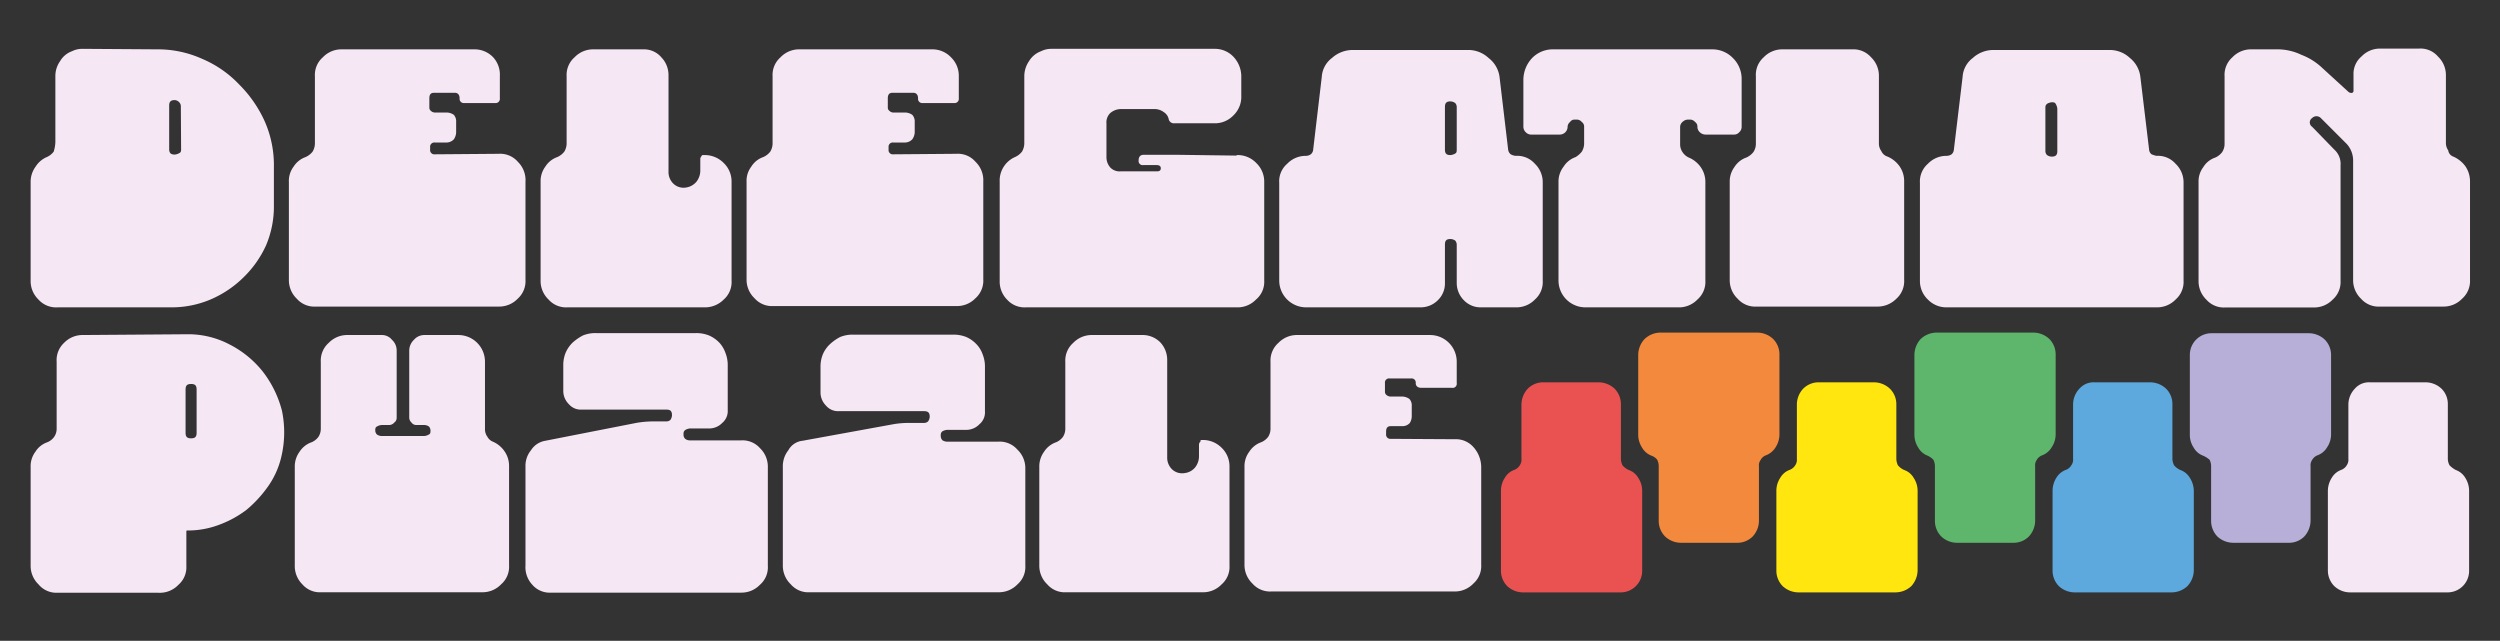 <svg id="Слой_1" data-name="Слой 1" xmlns="http://www.w3.org/2000/svg" viewBox="0 0 195.06 50"><rect x="0" y="0" width="195.06" height="50" fill="#333333" stroke="none"/><defs><style>.cls-1{fill:#f5e7f3;}.cls-2{fill:#ea5252;}.cls-3{fill:#f2893d;}.cls-4{fill:#ffe60e;}.cls-5{fill:#5eb66d;}.cls-6{fill:#5da8dd;}.cls-7{fill:#b7afd7;}</style></defs><path class="cls-1" d="M12.26,3.85a8.4,8.4,0,0,1,3.51.74,8.58,8.58,0,0,1,2.89,2,9.67,9.67,0,0,1,2,2.89A8.44,8.44,0,0,1,21.37,13v3a7.75,7.75,0,0,1-.61,3.14A8.18,8.18,0,0,1,19,21.64a8.3,8.3,0,0,1-2.58,1.73,7.78,7.78,0,0,1-3.14.61H4.5A1.84,1.84,0,0,1,3,23.37a2,2,0,0,1-.61-1.48v-7.7A2,2,0,0,1,2.78,13a1.92,1.92,0,0,1,.86-.74,1.37,1.37,0,0,0,.55-.43,2.81,2.81,0,0,0,.13-.74V5.94a2,2,0,0,1,.37-1.17A1.76,1.76,0,0,1,5.61,4a1.8,1.8,0,0,1,.8-.19Zm1.85,4.43A.42.42,0,0,0,14,8a.5.5,0,0,0-.37-.19c-.3,0-.43.12-.43.43v3.39c0,.31.13.43.43.43a.85.85,0,0,0,.37-.12c.13-.06.13-.19.13-.31Z"/><path class="cls-1" d="M38.92,12a1.81,1.81,0,0,1,1.48.62A2,2,0,0,1,41,14.19v7.64a1.84,1.84,0,0,1-.61,1.48,2,2,0,0,1-1.48.61H24.64a1.82,1.82,0,0,1-1.48-.61,2,2,0,0,1-.62-1.48V14.19A1.83,1.83,0,0,1,22.91,13a1.81,1.81,0,0,1,.92-.74,1.41,1.41,0,0,0,.56-.43,1.25,1.25,0,0,0,.18-.62V5.94a1.82,1.82,0,0,1,.62-1.47,2,2,0,0,1,1.48-.62H37a2,2,0,0,1,1.48.62A2,2,0,0,1,39,5.94V7.67a.33.33,0,0,1-.37.37h-2.4a.33.33,0,0,1-.37-.37c0-.25-.12-.43-.37-.43H33.87c-.25,0-.37.12-.37.43v.74a.31.31,0,0,0,.12.24.46.46,0,0,0,.31.13h.93a1,1,0,0,1,.55.18.77.77,0,0,1,.18.56v.8a1,1,0,0,1-.18.55.79.79,0,0,1-.55.25h-.93a.33.33,0,0,0-.37.37v.18a.33.33,0,0,0,.37.37Z"/><path class="cls-1" d="M54.93,12.1a2.07,2.07,0,0,1,1.54.62,2,2,0,0,1,.61,1.47v7.7a1.82,1.82,0,0,1-.61,1.48,2.06,2.06,0,0,1-1.54.61H44.28a1.82,1.82,0,0,1-1.48-.61,2,2,0,0,1-.62-1.48v-7.7A1.89,1.89,0,0,1,42.55,13a1.81,1.81,0,0,1,.92-.74,1.41,1.41,0,0,0,.56-.43,1.25,1.25,0,0,0,.18-.62V5.94a1.82,1.82,0,0,1,.62-1.47,2,2,0,0,1,1.48-.62h3.88a1.78,1.78,0,0,1,1.41.62,2,2,0,0,1,.56,1.41v7.51a1.26,1.26,0,0,0,.37.93,1.14,1.14,0,0,0,1,.31,1.3,1.3,0,0,0,.8-.44,1.41,1.41,0,0,0,.31-.86v-.92a.33.33,0,0,1,.12-.25C54.74,12.1,54.8,12.1,54.93,12.1Z"/><path class="cls-1" d="M74.63,12a1.81,1.81,0,0,1,1.48.62,2,2,0,0,1,.61,1.53v7.64a1.84,1.84,0,0,1-.61,1.48,2,2,0,0,1-1.48.61H60.34a1.82,1.82,0,0,1-1.47-.61,2,2,0,0,1-.62-1.48V14.19A1.83,1.83,0,0,1,58.62,13a1.77,1.77,0,0,1,.92-.74,1.41,1.41,0,0,0,.56-.43,1.25,1.25,0,0,0,.18-.62V5.94a1.82,1.82,0,0,1,.62-1.47,2,2,0,0,1,1.48-.62H72.72a2,2,0,0,1,1.48.62,2,2,0,0,1,.61,1.47V7.67a.33.33,0,0,1-.37.37H72a.33.33,0,0,1-.37-.37c0-.25-.12-.43-.37-.43H69.64c-.24,0-.37.12-.37.43v.74a.29.29,0,0,0,.13.24.42.42,0,0,0,.3.13h.93a1,1,0,0,1,.55.18.77.77,0,0,1,.19.56v.8a1,1,0,0,1-.19.55.79.79,0,0,1-.55.25H69.7a.33.33,0,0,0-.37.37v.18a.33.33,0,0,0,.37.37Z"/><path class="cls-1" d="M96.48,12.1a2,2,0,0,1,1.54.62,2,2,0,0,1,.62,1.47v7.7A1.8,1.8,0,0,1,98,23.37a2,2,0,0,1-1.54.61H80.05a1.82,1.82,0,0,1-1.48-.61A2,2,0,0,1,78,21.89v-7.7A2,2,0,0,1,78.32,13a2,2,0,0,1,.86-.74,1.41,1.41,0,0,0,.56-.43,1.3,1.3,0,0,0,.18-.68V5.94a2.08,2.08,0,0,1,.37-1.17A1.82,1.82,0,0,1,81.22,4a1.77,1.77,0,0,1,.8-.19H94.76a2,2,0,0,1,1.48.62,2.25,2.25,0,0,1,.61,1.47V7.48A2,2,0,0,1,96.24,9a2,2,0,0,1-1.48.62H91.62a.41.41,0,0,1-.43-.31.84.84,0,0,0-.37-.55,1.22,1.22,0,0,0-.68-.25H87.43a1.29,1.29,0,0,0-.8.31,1,1,0,0,0-.3.8v2.64a1.22,1.22,0,0,0,.3.81,1,1,0,0,0,.8.3h2.84c.18,0,.3-.06.3-.24s-.12-.25-.36-.25h-1a.32.32,0,0,1-.37-.37c0-.25.12-.43.37-.43H92l4.49.06Z"/><path class="cls-1" d="M118.28,12.16a1.83,1.83,0,0,1,1.48.62,2,2,0,0,1,.61,1.48v7.63a1.82,1.82,0,0,1-.61,1.48,2,2,0,0,1-1.48.61h-2.71a1.8,1.8,0,0,1-1.35-.55,1.91,1.91,0,0,1-.56-1.35v-3a.49.49,0,0,0-.12-.31.68.68,0,0,0-.37-.12c-.31,0-.43.12-.43.43v3a1.81,1.81,0,0,1-.56,1.35,1.88,1.88,0,0,1-1.35.55H101.9a2.1,2.1,0,0,1-2.09-2.09V14.26a1.8,1.8,0,0,1,.62-1.48,2,2,0,0,1,1.47-.62.65.65,0,0,0,.37-.12.52.52,0,0,0,.19-.37L103.13,6a2,2,0,0,1,.8-1.48,2.42,2.42,0,0,1,1.61-.62h9a2.31,2.31,0,0,1,1.6.62A2.22,2.22,0,0,1,117,6l.67,5.66a.56.56,0,0,0,.19.37A.91.91,0,0,0,118.28,12.16Zm-4.62-3.81a.46.46,0,0,0-.12-.31.68.68,0,0,0-.37-.13c-.31,0-.43.13-.43.44v3.32c0,.31.12.43.43.43a.89.89,0,0,0,.37-.12c.12-.06.12-.19.12-.31Z"/><path class="cls-1" d="M133.61,3.85a2.23,2.23,0,0,1,1.6.68,2.27,2.27,0,0,1,.68,1.66v3.7a.56.56,0,0,1-.19.43.52.52,0,0,1-.37.18h-2.27a.65.65,0,0,1-.43-.18.56.56,0,0,1-.19-.43.43.43,0,0,0-.18-.37.53.53,0,0,0-.37-.19h-.19a.64.64,0,0,0-.43.19.52.52,0,0,0-.18.37v1.35a1.08,1.08,0,0,0,.18.62,1.18,1.18,0,0,0,.49.43,2.15,2.15,0,0,1,.93.74,2,2,0,0,1,.37,1.16v7.7a1.83,1.83,0,0,1-.62,1.48,2,2,0,0,1-1.54.61h-7.14a2.1,2.1,0,0,1-2.16-2.09v-7.7A1.89,1.89,0,0,1,122,13a1.79,1.79,0,0,1,.93-.74,1.85,1.85,0,0,0,.49-.43,1.25,1.25,0,0,0,.18-.62V9.89a.43.43,0,0,0-.18-.37.52.52,0,0,0-.37-.19h-.18a.42.42,0,0,0-.37.19.5.5,0,0,0-.19.37.61.61,0,0,1-.61.61h-2.22a.57.57,0,0,1-.43-.18.59.59,0,0,1-.19-.43V6.19a2.5,2.5,0,0,1,.68-1.66,2.25,2.25,0,0,1,1.6-.68Z"/><path class="cls-1" d="M147.28,12.22a2.21,2.21,0,0,1,.92.74,2,2,0,0,1,.37,1.17v7.7a1.84,1.84,0,0,1-.61,1.48,2.06,2.06,0,0,1-1.54.61h-9.36a1.82,1.82,0,0,1-1.48-.61,2,2,0,0,1-.62-1.48V14.19a1.89,1.89,0,0,1,.37-1.16,1.79,1.79,0,0,1,.93-.74,1.45,1.45,0,0,0,.55-.43,1.17,1.17,0,0,0,.19-.62V5.94a1.82,1.82,0,0,1,.61-1.47,2,2,0,0,1,1.48-.62h5.42a1.84,1.84,0,0,1,1.48.62,2,2,0,0,1,.61,1.47v5.24a1,1,0,0,0,.19.61A.78.78,0,0,0,147.28,12.22Z"/><path class="cls-1" d="M168.27,12.16a1.83,1.83,0,0,1,1.48.62,2,2,0,0,1,.62,1.48v7.63a1.83,1.83,0,0,1-.62,1.48,2,2,0,0,1-1.48.61H151.9a2,2,0,0,1-1.48-.61,2,2,0,0,1-.62-1.48V14.26a1.83,1.83,0,0,1,.62-1.48,2,2,0,0,1,1.48-.62.71.71,0,0,0,.37-.12.54.54,0,0,0,.18-.37L153.13,6a2,2,0,0,1,.8-1.48,2.38,2.38,0,0,1,1.6-.62h9.05a2.29,2.29,0,0,1,1.6.62A2.22,2.22,0,0,1,167,6l.68,5.66a.54.54,0,0,0,.18.37A1.68,1.68,0,0,0,168.27,12.16Zm-7.75-3.69a.91.91,0,0,0-.13-.37c-.06-.12-.18-.12-.31-.12a.85.85,0,0,0-.36.12c-.13.12-.13.18-.13.37v3.32a.43.43,0,0,0,.13.31.64.64,0,0,0,.36.12c.31,0,.44-.12.44-.43Z"/><path class="cls-1" d="M191.42,12.22a2.31,2.31,0,0,1,.93.74,2.08,2.08,0,0,1,.37,1.17v7.7a1.84,1.84,0,0,1-.62,1.48,2,2,0,0,1-1.48.61H185.7a1.82,1.82,0,0,1-1.48-.61,2,2,0,0,1-.62-1.48V12.47a1.94,1.94,0,0,0-.49-1.23l-.43-.43h0l-1.6-1.6a.48.48,0,0,0-.68,0,.41.41,0,0,0,0,.68l1.73,1.78a1.5,1.5,0,0,1,.49,1.23v9a1.83,1.83,0,0,1-.62,1.48,2,2,0,0,1-1.47.61h-6.9a1.82,1.82,0,0,1-1.48-.61,2,2,0,0,1-.61-1.48v-7.7a1.83,1.83,0,0,1,.37-1.16,1.73,1.73,0,0,1,.92-.74,1.37,1.37,0,0,0,.55-.43,1.17,1.17,0,0,0,.19-.62V5.94a1.82,1.82,0,0,1,.61-1.47,2,2,0,0,1,1.48-.62h1.91a4.35,4.35,0,0,1,2,.43,4.84,4.84,0,0,1,1.6,1l2.09,1.91a.4.4,0,0,0,.25.06.17.17,0,0,0,.12-.19V5.82a1.77,1.77,0,0,1,.62-1.41,2,2,0,0,1,1.42-.62h3.07a1.8,1.8,0,0,1,1.48.62,2,2,0,0,1,.62,1.47v5.24a1,1,0,0,0,.18.61A.6.6,0,0,0,191.42,12.22Z"/><path class="cls-1" d="M14.54,26.08a6.94,6.94,0,0,1,3.38.8A7.88,7.88,0,0,1,20.51,29,8.4,8.4,0,0,1,22,32.05a8.25,8.25,0,0,1-.06,3.63A6.57,6.57,0,0,1,20.88,38a9.48,9.48,0,0,1-1.66,1.79,8.29,8.29,0,0,1-2.16,1.17,6.85,6.85,0,0,1-2.46.43c-.06,0-.06.06-.06.12v2.65a1.81,1.81,0,0,1-.62,1.47,2,2,0,0,1-1.54.62H4.44A1.81,1.81,0,0,1,3,45.59a2,2,0,0,1-.61-1.47v-7.7a1.88,1.88,0,0,1,.37-1.17,1.78,1.78,0,0,1,.92-.74,1.22,1.22,0,0,0,.55-.43,1.12,1.12,0,0,0,.19-.61V28.23A1.84,1.84,0,0,1,5,26.75a2,2,0,0,1,1.48-.61l8.07-.06Zm.8,4.31c0-.31-.12-.43-.43-.43s-.43.12-.43.43v3.38c0,.31.12.43.43.43s.43-.12.43-.43Z"/><path class="cls-1" d="M38.43,34.45a2.12,2.12,0,0,1,.92.74,2,2,0,0,1,.37,1.17v7.76a1.81,1.81,0,0,1-.62,1.47,2,2,0,0,1-1.47.62H25.07a1.8,1.8,0,0,1-1.48-.62A2,2,0,0,1,23,44.12v-7.7a1.94,1.94,0,0,1,.37-1.17,1.84,1.84,0,0,1,.93-.74,1.28,1.28,0,0,0,.55-.43,1.19,1.19,0,0,0,.18-.61V28.23a1.84,1.84,0,0,1,.62-1.48,2,2,0,0,1,1.48-.61h2.65a1,1,0,0,1,.8.37,1.13,1.13,0,0,1,.37.86V32.6a.44.44,0,0,1-.19.37.52.52,0,0,1-.37.19h-.61a.85.85,0,0,0-.37.12c-.13.06-.13.19-.13.31a.44.44,0,0,0,.13.31.65.65,0,0,0,.37.12h3.32a.89.89,0,0,0,.37-.12c.12-.06.12-.19.12-.31a.49.49,0,0,0-.12-.31.68.68,0,0,0-.37-.12h-.62a.44.44,0,0,1-.37-.19.52.52,0,0,1-.18-.37V27.37a1.18,1.18,0,0,1,.37-.86,1.07,1.07,0,0,1,.8-.37h2.65a2.08,2.08,0,0,1,2.09,2.09v5.24a1,1,0,0,0,.19.61A.84.84,0,0,0,38.43,34.45Z"/><path class="cls-1" d="M42.55,34.39h0L49.63,33a7.88,7.88,0,0,1,1.29-.12H52a.46.46,0,0,0,.31-.12.68.68,0,0,0,.12-.37c0-.31-.12-.43-.43-.43H45.38a1.23,1.23,0,0,1-1-.43,1.45,1.45,0,0,1-.43-1v-2a2.55,2.55,0,0,1,.18-1,2.46,2.46,0,0,1,.56-.81,3.9,3.9,0,0,1,.8-.55,2.55,2.55,0,0,1,1-.18h7.82a2.64,2.64,0,0,1,1,.18,2.49,2.49,0,0,1,.8.55,2.26,2.26,0,0,1,.49.81,2.55,2.55,0,0,1,.18,1V32a1.2,1.2,0,0,1-.43,1,1.41,1.41,0,0,1-1,.43H53.82a.91.91,0,0,0-.37.13c-.12.12-.12.18-.12.37a.46.46,0,0,0,.12.3.59.59,0,0,0,.37.13h4a1.82,1.82,0,0,1,1.48.61,2,2,0,0,1,.61,1.48v7.7a1.8,1.8,0,0,1-.61,1.47,2,2,0,0,1-1.48.62H43a1.79,1.79,0,0,1-1.47-.62A2,2,0,0,1,41,44.12v-7.7a1.92,1.92,0,0,1,.43-1.29A1.64,1.64,0,0,1,42.55,34.39Z"/><path class="cls-1" d="M62.62,34.39h0L69.7,33.1A6.87,6.87,0,0,1,71,33h1.1a.46.46,0,0,0,.31-.12.65.65,0,0,0,.13-.37c0-.31-.13-.43-.44-.43H65.45a1.22,1.22,0,0,1-1-.43,1.45,1.45,0,0,1-.43-1v-2a2.55,2.55,0,0,1,.18-1,2.32,2.32,0,0,1,.56-.8,3.58,3.58,0,0,1,.8-.56,2.59,2.59,0,0,1,1-.18h7.82a2.64,2.64,0,0,1,1,.18,2.42,2.42,0,0,1,.8.56,2.14,2.14,0,0,1,.49.8,2.55,2.55,0,0,1,.18,1v3.45a1.2,1.2,0,0,1-.43,1,1.42,1.42,0,0,1-1,.44H73.89a.89.89,0,0,0-.37.12c-.12.12-.12.18-.12.37a.51.51,0,0,0,.12.31.65.65,0,0,0,.37.12h4a1.82,1.82,0,0,1,1.48.61A2,2,0,0,1,80,36.48v7.64a1.8,1.8,0,0,1-.61,1.47,2,2,0,0,1-1.48.62H63.18a1.8,1.8,0,0,1-1.48-.62,2,2,0,0,1-.62-1.47v-7.7a2,2,0,0,1,.43-1.29A1.43,1.43,0,0,1,62.62,34.39Z"/><path class="cls-1" d="M93.78,34.33a2.06,2.06,0,0,1,1.54.61,2,2,0,0,1,.61,1.48v7.7a1.8,1.8,0,0,1-.61,1.47,2,2,0,0,1-1.54.62H83.19a1.8,1.8,0,0,1-1.48-.62,2,2,0,0,1-.62-1.47v-7.7a1.94,1.94,0,0,1,.37-1.17,1.84,1.84,0,0,1,.93-.74,1.28,1.28,0,0,0,.55-.43,1.19,1.19,0,0,0,.18-.61V28.23a1.84,1.84,0,0,1,.62-1.48,2,2,0,0,1,1.48-.61H89.1a1.94,1.94,0,0,1,1.41.55,2,2,0,0,1,.56,1.42v7.57a1.26,1.26,0,0,0,.37.93,1.14,1.14,0,0,0,1,.3,1.24,1.24,0,0,0,.8-.43,1.41,1.41,0,0,0,.31-.86V34.7a.32.32,0,0,1,.12-.25C93.65,34.33,93.71,34.33,93.78,34.33Z"/><path class="cls-1" d="M113.48,34.27a1.84,1.84,0,0,1,1.48.61,2.36,2.36,0,0,1,.61,1.54v7.64a1.82,1.82,0,0,1-.61,1.47,2,2,0,0,1-1.48.62H99.19a1.82,1.82,0,0,1-1.47-.62,2,2,0,0,1-.62-1.47V36.42a1.88,1.88,0,0,1,.37-1.17,1.82,1.82,0,0,1,.92-.74,1.31,1.31,0,0,0,.56-.43,1.19,1.19,0,0,0,.18-.61V28.23a1.84,1.84,0,0,1,.62-1.48,2,2,0,0,1,1.48-.61h10.34a2.08,2.08,0,0,1,2.09,2.09v1.66a.32.32,0,0,1-.37.37h-2.4c-.24,0-.43-.12-.43-.37a.32.32,0,0,0-.37-.36h-1.66a.32.32,0,0,0-.37.36v.68a.32.32,0,0,0,.12.25.49.49,0,0,0,.31.12h.92a1,1,0,0,1,.56.19.74.74,0,0,1,.18.55v.8A1,1,0,0,1,110,33a.76.76,0,0,1-.56.25h-.92c-.25,0-.37.12-.37.43v.19a.33.33,0,0,0,.37.37Z"/><path class="cls-2" d="M127.08,36.67a1.38,1.38,0,0,1,.74.61,1.84,1.84,0,0,1,.31,1v6.22a1.68,1.68,0,0,1-1.72,1.72h-7.58a1.82,1.82,0,0,1-1.23-.49,1.71,1.71,0,0,1-.49-1.23V38.27a1.84,1.84,0,0,1,.31-1,1.38,1.38,0,0,1,.74-.61.89.89,0,0,0,.43-.37.76.76,0,0,0,.12-.49V31.56a1.85,1.85,0,0,1,.49-1.23,1.69,1.69,0,0,1,1.17-.5h4.37a1.84,1.84,0,0,1,1.24.5,1.72,1.72,0,0,1,.49,1.23v4.25a1.22,1.22,0,0,0,.12.49A1.4,1.4,0,0,0,127.08,36.67Z"/><path class="cls-3" d="M128.87,35.56a1.44,1.44,0,0,1-.74-.62,1.86,1.86,0,0,1-.31-1V27.68a1.83,1.83,0,0,1,.5-1.23,1.81,1.81,0,0,1,1.23-.5h7.57a1.83,1.83,0,0,1,1.23.5,1.7,1.7,0,0,1,.49,1.23V33.9a1.88,1.88,0,0,1-.3,1,1.53,1.53,0,0,1-.74.62.77.77,0,0,0-.43.37.69.69,0,0,0-.13.49v4.25a1.82,1.82,0,0,1-.49,1.23,1.68,1.68,0,0,1-1.17.49h-4.43a1.82,1.82,0,0,1-1.23-.49,1.72,1.72,0,0,1-.5-1.23V36.36a1.14,1.14,0,0,0-.12-.49A1,1,0,0,0,128.87,35.56Z"/><path class="cls-4" d="M148.57,36.67a1.38,1.38,0,0,1,.74.61,1.84,1.84,0,0,1,.31,1v6.22a1.87,1.87,0,0,1-.49,1.23,1.83,1.83,0,0,1-1.24.49h-7.57a1.82,1.82,0,0,1-1.23-.49,1.71,1.71,0,0,1-.49-1.23V38.27a1.84,1.84,0,0,1,.31-1,1.4,1.4,0,0,1,.73-.61.87.87,0,0,0,.44-.37.76.76,0,0,0,.12-.49V31.56a1.8,1.8,0,0,1,.49-1.23,1.69,1.69,0,0,1,1.17-.5h4.37a1.83,1.83,0,0,1,1.23.5,1.69,1.69,0,0,1,.5,1.23v4.25a1.22,1.22,0,0,0,.12.49A1.32,1.32,0,0,0,148.57,36.67Z"/><path class="cls-5" d="M150.42,35.56a1.4,1.4,0,0,1-.74-.62,1.86,1.86,0,0,1-.31-1V27.68a1.87,1.87,0,0,1,.49-1.23,1.84,1.84,0,0,1,1.24-.5h7.57a1.83,1.83,0,0,1,1.23.5,1.7,1.7,0,0,1,.49,1.23V33.9a1.8,1.8,0,0,1-.31,1,1.46,1.46,0,0,1-.73.62.82.82,0,0,0-.44.37.74.74,0,0,0-.12.49v4.25a1.82,1.82,0,0,1-.49,1.23,1.68,1.68,0,0,1-1.17.49H152.7a1.78,1.78,0,0,1-1.23-.49,1.72,1.72,0,0,1-.5-1.23V36.36a1.14,1.14,0,0,0-.12-.49A1.65,1.65,0,0,0,150.42,35.56Z"/><path class="cls-6" d="M170.12,36.67a1.42,1.42,0,0,1,.74.61,1.93,1.93,0,0,1,.31,1v6.22a1.83,1.83,0,0,1-.5,1.23,1.8,1.8,0,0,1-1.23.49h-7.57a1.82,1.82,0,0,1-1.23-.49,1.71,1.71,0,0,1-.49-1.23V38.27a1.92,1.92,0,0,1,.3-1,1.46,1.46,0,0,1,.74-.61.81.81,0,0,0,.43-.37.72.72,0,0,0,.13-.49V31.56a1.8,1.8,0,0,1,.49-1.23,1.47,1.47,0,0,1,1.17-.5h4.37a1.83,1.83,0,0,1,1.23.5,1.68,1.68,0,0,1,.49,1.23v4.25a1.22,1.22,0,0,0,.13.49A1.32,1.32,0,0,0,170.12,36.67Z"/><path class="cls-7" d="M171.91,35.56a1.4,1.4,0,0,1-.74-.62,1.78,1.78,0,0,1-.31-1V27.68A1.69,1.69,0,0,1,172.58,26h7.58a1.83,1.83,0,0,1,1.23.5,1.7,1.7,0,0,1,.49,1.23V33.9a1.8,1.8,0,0,1-.31,1,1.44,1.44,0,0,1-.74.62.84.84,0,0,0-.43.37.74.74,0,0,0-.12.49v4.25a1.87,1.87,0,0,1-.49,1.23,1.68,1.68,0,0,1-1.17.49h-4.37a1.83,1.83,0,0,1-1.24-.49,1.76,1.76,0,0,1-.49-1.23V36.36a1.14,1.14,0,0,0-.12-.49A2.09,2.09,0,0,0,171.91,35.56Z"/><path class="cls-1" d="M191.61,36.67a1.42,1.42,0,0,1,.74.61,1.92,1.92,0,0,1,.3,1v6.22a1.68,1.68,0,0,1-1.72,1.72h-7.57a1.8,1.8,0,0,1-1.23-.49,1.72,1.72,0,0,1-.5-1.23V38.27a1.93,1.93,0,0,1,.31-1,1.42,1.42,0,0,1,.74-.61.85.85,0,0,0,.43-.37.76.76,0,0,0,.12-.49V31.56a1.81,1.81,0,0,1,.5-1.23,1.45,1.45,0,0,1,1.17-.5h4.37a1.83,1.83,0,0,1,1.23.5,1.68,1.68,0,0,1,.49,1.23v4.25a1.08,1.08,0,0,0,.13.49A1.89,1.89,0,0,0,191.61,36.67Z"/></svg>